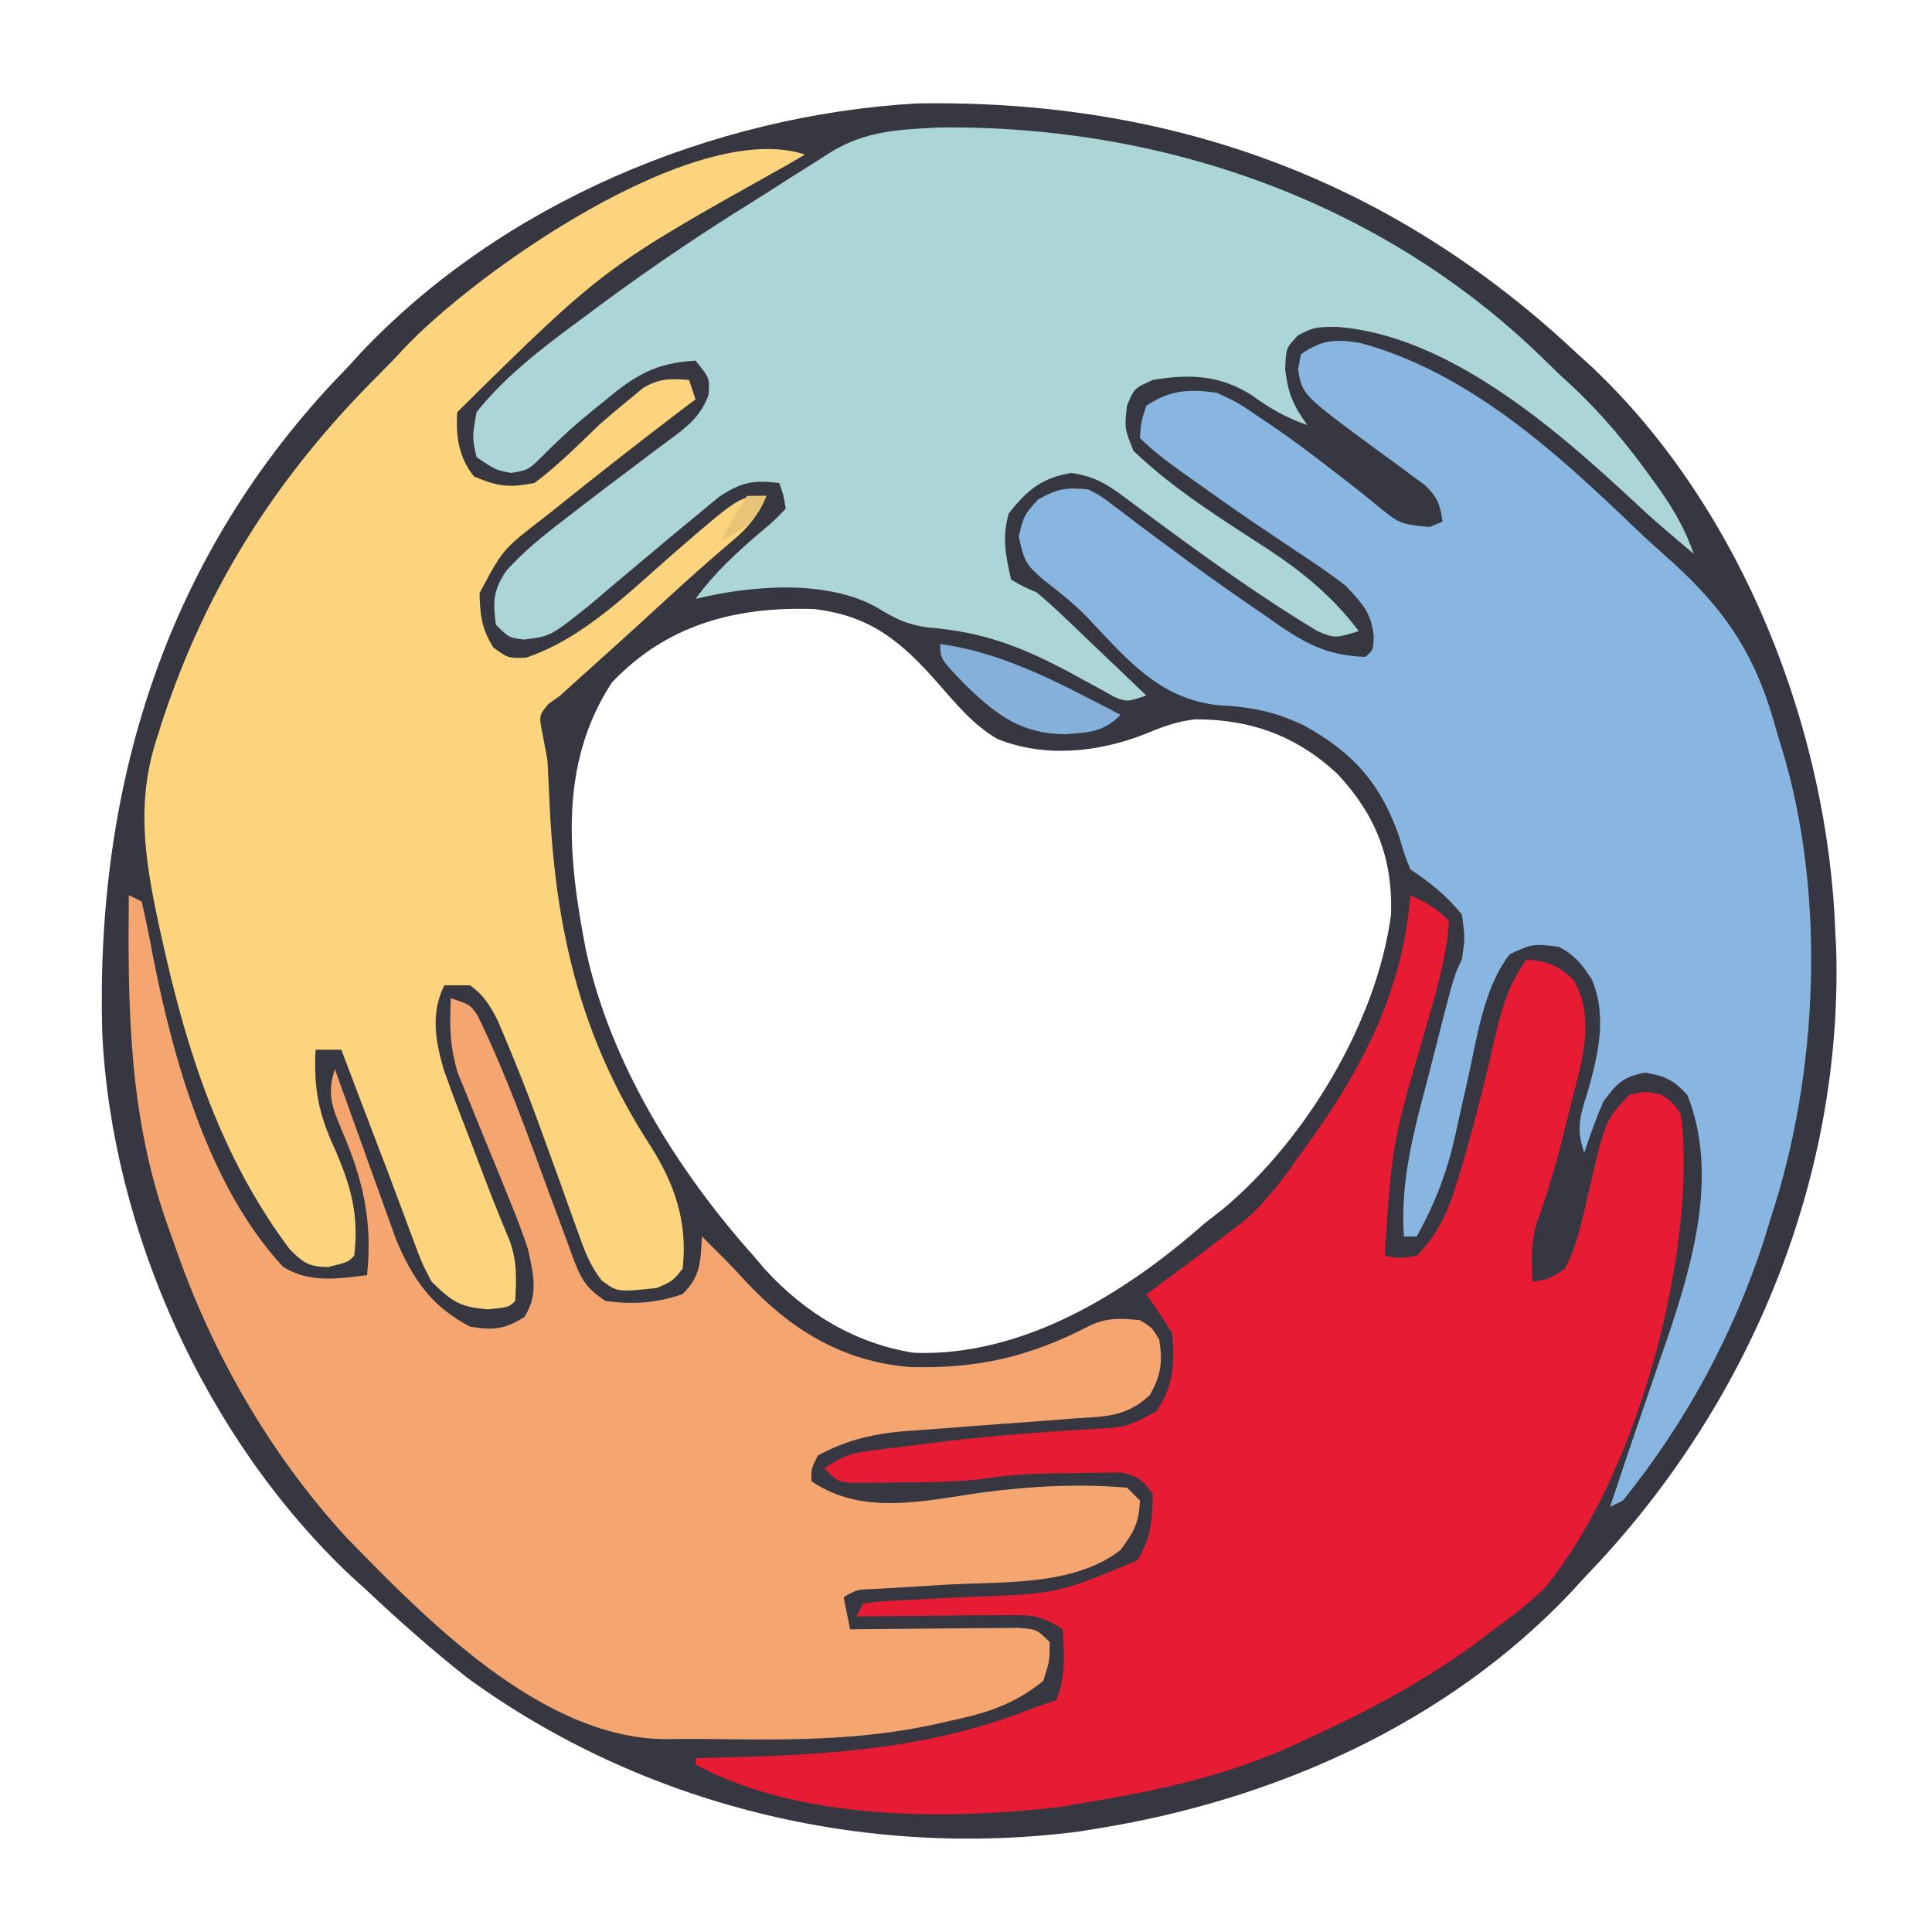 <?xml version="1.0" encoding="UTF-8"?>
<svg version="1.1" xmlns="http://www.w3.org/2000/svg" width="300" height="300">
<path d="M0 0 C0.664 0.599 1.328 1.199 2.012 1.816 C25.425 23.805 38.899 58.222 40 90 C40.04 90.753 40.08 91.506 40.121 92.281 C41.15 127.618 27.043 161.942 3.227 187.641 C2.492 188.419 1.757 189.198 1 190 C0.327 190.737 -0.346 191.475 -1.039 192.234 C-20.498 212.787 -47.375 224.609 -75 229 C-76.212 229.197 -76.212 229.197 -77.449 229.398 C-110.848 233.712 -145.359 225.32 -172.562 205.438 C-177.923 201.188 -183.026 196.693 -188 192 C-188.799 191.277 -189.598 190.554 -190.422 189.809 C-212.93 168.627 -227.632 136.3 -229.124 105.429 C-230.198 67.404 -219.485 32.366 -193.191 4.289 C-192.468 3.534 -191.745 2.778 -191 2 C-190.328 1.265 -189.657 0.53 -188.965 -0.227 C-166.996 -23.468 -134.426 -37.089 -102.719 -38.934 C-63.237 -39.639 -28.843 -27.172 0 0 Z M-150 51 C-158.318 63.736 -156.79 78.205 -154.023 92.523 C-150.253 110.019 -139.837 126.76 -128 140 C-127.39 140.714 -126.781 141.428 -126.152 142.164 C-120.034 148.873 -112.138 153.675 -103.062 155.062 C-86.157 155.68 -70.244 145.815 -58 135 C-57.054 134.261 -56.108 133.523 -55.133 132.762 C-42.206 121.992 -31.195 103.637 -29 87 C-28.71 78.317 -31.362 71.581 -37.25 65.25 C-43.587 59.281 -50.834 56.657 -59.457 56.699 C-62.335 57.04 -64.575 57.895 -67.25 59 C-74.466 61.834 -82.763 62.701 -90.125 59.75 C-93.894 57.556 -96.533 54.306 -99.375 51.062 C-105.08 44.591 -109.824 40.617 -118.574 39.574 C-130.675 39.146 -141.493 41.981 -150 51 Z " fill="#363741" transform="translate(245,55)"/>
<path d="M0 0 C2.468 1.152 4.048 2.048 6 4 C5.602 10.04 3.772 15.762 2.125 21.562 C-2.82 38.508 -2.82 38.508 -4 56 C-1.669 56.419 -1.669 56.419 1 56 C4.56 52.337 5.988 48.787 7.438 43.938 C7.644 43.256 7.85 42.575 8.062 41.874 C10.029 35.229 11.67 28.495 13.213 21.74 C14.255 17.33 15.346 13.766 18 10 C21.372 10.281 22.786 10.804 25.312 13.125 C29.013 19.429 26.351 26.702 24.688 33.375 C24.474 34.27 24.261 35.164 24.041 36.086 C22.804 41.166 21.369 46.094 19.58 51.008 C18.684 54.085 18.797 56.817 19 60 C21.482 59.663 21.482 59.663 24 58 C25.958 54.246 26.757 50.049 27.707 45.949 C30.268 34.951 30.268 34.951 34 31 C36.562 30.438 36.562 30.438 39 31 C40.625 32.059 40.625 32.059 42 34 C42.336 36.646 42.475 38.98 42.438 41.625 C42.429 42.381 42.421 43.136 42.412 43.915 C41.828 63.983 33.652 92.17 20.727 107.738 C18.263 110.047 15.741 112.031 13 114 C12.022 114.744 11.043 115.488 10.035 116.254 C1.86 122.226 -6.808 126.798 -16 131 C-16.611 131.285 -17.221 131.57 -17.851 131.864 C-28.552 136.79 -39.44 139.082 -51 141 C-52.115 141.192 -53.23 141.384 -54.379 141.582 C-72.135 143.632 -94.86 143.717 -111 135 C-111 134.67 -111 134.34 -111 134 C-109.944 133.978 -109.944 133.978 -108.867 133.956 C-91.028 133.544 -74.711 132.782 -58 126 C-57.01 125.67 -56.02 125.34 -55 125 C-53.525 121.513 -53.725 117.717 -54 114 C-57.633 111.578 -59.318 111.767 -63.637 111.805 C-64.935 111.811 -66.234 111.818 -67.572 111.824 C-68.944 111.841 -70.316 111.858 -71.688 111.875 C-73.071 111.885 -74.454 111.894 -75.838 111.902 C-79.225 111.926 -82.613 111.959 -86 112 C-85.67 111.34 -85.34 110.68 -85 110 C-82.291 109.637 -82.291 109.637 -78.691 109.473 C-77.386 109.402 -76.081 109.332 -74.736 109.26 C-72.663 109.16 -70.59 109.064 -68.517 108.971 C-54.852 108.486 -54.852 108.486 -42.438 103.312 C-40.246 99.787 -40.066 97.164 -40 93 C-41.514 90.882 -42.396 90.109 -44.974 89.644 C-45.709 89.653 -46.445 89.662 -47.203 89.672 C-48.427 89.68 -48.427 89.68 -49.676 89.688 C-50.525 89.708 -51.375 89.729 -52.25 89.75 C-53.084 89.755 -53.918 89.76 -54.777 89.766 C-58.405 89.811 -61.87 89.981 -65.465 90.504 C-70.095 91.154 -74.643 91.184 -79.312 91.188 C-80.218 91.2 -81.124 91.212 -82.057 91.225 C-82.921 91.227 -83.785 91.228 -84.676 91.23 C-85.85 91.237 -85.85 91.237 -87.048 91.243 C-89 91 -89 91 -91 89 C-88.033 87.022 -86.881 86.653 -83.484 86.219 C-82.118 86.041 -82.118 86.041 -80.724 85.86 C-79.742 85.741 -78.761 85.622 -77.75 85.5 C-76.74 85.37 -75.729 85.241 -74.688 85.107 C-69.3 84.438 -63.92 83.892 -58.504 83.504 C-57.466 83.428 -56.428 83.352 -55.358 83.273 C-53.361 83.135 -51.363 83.013 -49.364 82.91 C-44.031 82.596 -44.031 82.596 -39.418 80.121 C-36.753 76.135 -36.602 72.697 -37 68 C-38.274 65.962 -39.602 63.955 -41 62 C-40.203 61.408 -39.407 60.817 -38.586 60.207 C-37.516 59.409 -36.445 58.611 -35.375 57.812 C-34.331 57.035 -33.287 56.258 -32.211 55.457 C-31.14 54.639 -30.069 53.82 -29 53 C-28.013 52.252 -27.025 51.505 -26.008 50.734 C-22.176 47.497 -19.387 43.508 -16.5 39.438 C-15.93 38.639 -15.36 37.841 -14.772 37.018 C-6.752 25.593 -1.114 14.037 0 0 Z " fill="#E81B35" transform="translate(219,139)"/>
<path d="M0 0 C-1.346 0.783 -1.346 0.783 -2.719 1.582 C-31.247 17.537 -31.247 17.537 -54 40 C-54.229 43.782 -53.782 47.037 -51.375 50 C-47.701 51.547 -45.999 51.774 -42 51 C-38.389 48.292 -35.244 45.13 -32 42 C-30.42 40.618 -28.817 39.261 -27.188 37.938 C-26.5 37.369 -25.813 36.801 -25.105 36.215 C-22.564 34.749 -20.887 34.763 -18 35 C-17.67 35.99 -17.34 36.98 -17 38 C-17.753 38.571 -18.506 39.142 -19.281 39.73 C-25.773 44.676 -32.2 49.701 -38.562 54.812 C-39.241 55.351 -39.919 55.889 -40.617 56.444 C-46.913 61.287 -46.913 61.287 -50.531 68.098 C-50.477 71.479 -50.197 73.69 -48.375 76.562 C-46.079 78.211 -46.079 78.211 -43.312 78.125 C-34.292 75.061 -27.392 68 -20.32 61.859 C-10.089 53 -10.089 53 -6 53 C-7.354 56.104 -8.771 57.915 -11.375 60.062 C-14.951 63.088 -18.433 66.199 -21.875 69.375 C-26.531 73.662 -31.221 77.908 -35.941 82.125 C-36.621 82.744 -37.3 83.362 -38 84 C-38.607 84.433 -39.214 84.866 -39.84 85.312 C-41.334 87.101 -41.334 87.101 -40.711 90.199 C-40.476 91.453 -40.242 92.708 -40 94 C-39.893 95.914 -39.787 97.829 -39.71 99.745 C-38.888 119.709 -35.05 136.902 -24.072 153.815 C-20.226 159.822 -18.173 165.829 -19 173 C-20.562 174.938 -20.562 174.938 -23 176 C-29.13 176.645 -29.13 176.645 -31.573 174.833 C-33.424 172.456 -34.26 170.132 -35.27 167.293 C-35.886 165.586 -35.886 165.586 -36.515 163.844 C-36.943 162.637 -37.371 161.431 -37.812 160.188 C-38.703 157.732 -39.596 155.278 -40.492 152.824 C-40.922 151.645 -41.353 150.466 -41.796 149.251 C-43.26 145.297 -44.79 141.381 -46.438 137.5 C-46.869 136.479 -47.301 135.458 -47.746 134.406 C-48.968 132.061 -49.864 130.554 -52 129 C-53.32 129 -54.64 129 -56 129 C-58.158 133.315 -57.397 137.644 -56.091 142.103 C-54.831 145.658 -53.497 149.174 -52.125 152.688 C-51.665 153.897 -51.205 155.107 -50.73 156.354 C-48.381 162.535 -48.381 162.535 -45.863 168.648 C-44.693 171.838 -44.806 174.634 -45 178 C-46 179 -46 179 -49.25 179.312 C-53.703 178.941 -54.847 178.078 -58 175 C-59.52 172.066 -59.52 172.066 -60.812 168.562 C-61.051 167.93 -61.29 167.298 -61.536 166.646 C-62.068 165.234 -62.593 163.819 -63.113 162.402 C-64.108 159.708 -65.132 157.026 -66.16 154.344 C-68.119 149.234 -70.064 144.119 -72 139 C-73.32 139 -74.64 139 -76 139 C-76.314 144.921 -75.519 149.035 -73 154.438 C-70.486 160.214 -69.238 164.689 -70 171 C-71 172 -71 172 -74.062 172.75 C-77.048 172.701 -77.886 172.114 -80.031 169.969 C-90.716 155.668 -95.935 139.462 -99.75 122.25 C-99.961 121.304 -100.172 120.358 -100.389 119.384 C-102.56 109.156 -103.903 100.446 -100.562 90.375 C-100.29 89.518 -100.017 88.661 -99.735 87.779 C-92.865 66.967 -81.863 49.844 -66.395 34.398 C-65.052 33.054 -63.722 31.697 -62.438 30.297 C-51.425 18.446 -17.165 -5.722 0 0 Z " fill="#FCD47D" transform="translate(125,24)"/>
<path d="M0 0 C0.99 0.495 0.99 0.495 2 1 C2.666 3.835 3.23 6.638 3.75 9.5 C6.943 25.691 12.445 45.33 23.957 57.711 C27.965 60.24 32.465 59.59 37 59 C37.867 50.525 36.362 44.123 33.046 36.434 C31.502 32.785 30.78 30.777 32 27 C32.312 27.877 32.625 28.755 32.946 29.659 C34.118 32.937 35.296 36.213 36.48 39.488 C36.989 40.901 37.495 42.315 37.999 43.73 C38.726 45.773 39.463 47.813 40.203 49.852 C40.643 51.077 41.083 52.302 41.536 53.565 C44.149 59.697 47.013 63.887 53 67 C56.679 67.589 58.263 67.454 61.438 65.5 C63.661 61.943 62.815 58.925 62 55 C61.177 52.543 60.266 50.114 59.277 47.719 C58.734 46.369 58.19 45.018 57.646 43.668 C56.793 41.58 55.935 39.493 55.072 37.409 C54.233 35.371 53.411 33.327 52.59 31.281 C52.093 30.075 51.597 28.869 51.086 27.627 C49.837 23.454 49.802 20.326 50 16 C53 17 53 17 54.154 18.67 C58.603 27.804 62.002 37.342 65.494 46.872 C66.334 49.158 67.186 51.438 68.039 53.719 C68.292 54.421 68.545 55.123 68.806 55.846 C70.147 59.41 70.74 60.827 74 63 C78.213 63.608 81.992 63.357 86 61.938 C88.818 59.208 88.784 56.818 89 53 C89.66 53.66 90.32 54.32 91 55 C91.692 55.683 91.692 55.683 92.398 56.379 C93.534 57.528 94.641 58.706 95.727 59.902 C102.832 67.519 110.811 72.4 121.277 73.273 C131.716 73.563 139.828 71.726 149.203 66.855 C151.904 65.57 154.06 65.687 157 66 C158.875 67.125 158.875 67.125 160 69 C160.546 72.586 160.314 74.431 158.556 77.617 C154.857 81.066 151.579 80.965 146.668 81.258 C145.758 81.332 144.848 81.407 143.91 81.484 C141.004 81.719 138.097 81.924 135.188 82.125 C132.29 82.337 129.393 82.555 126.497 82.788 C124.697 82.931 122.896 83.062 121.094 83.178 C115.797 83.586 111.71 84.486 107 87 C105.957 89.069 105.957 89.069 106 91 C114.029 96.483 123.624 93.988 132.763 92.721 C140.117 91.756 147.601 91.373 155 92 C155.66 92.66 156.32 93.32 157 94 C156.908 97.394 156.035 98.954 154 101.688 C146.702 107.313 135.897 106.558 127.062 107.062 C124.449 107.215 121.836 107.374 119.223 107.535 C117.502 107.634 117.502 107.634 115.746 107.735 C113.04 107.83 113.04 107.83 111 109 C111.33 110.65 111.66 112.3 112 114 C113.302 113.984 113.302 113.984 114.63 113.968 C117.847 113.934 121.064 113.909 124.28 113.89 C125.673 113.88 127.066 113.866 128.459 113.849 C130.46 113.825 132.46 113.815 134.461 113.805 C136.268 113.789 136.268 113.789 138.111 113.773 C141 114 141 114 143 116 C143 118.875 143 118.875 142 122 C137.466 125.676 133.196 127.013 127.625 128.188 C126.908 128.352 126.192 128.516 125.453 128.686 C113.555 131.338 101.914 131.193 89.781 131.028 C87.532 131.005 85.283 131.024 83.035 131.055 C63.952 130.724 46.288 112.569 33.715 99.652 C21.716 86.544 12.727 70.777 7 54 C6.631 52.97 6.263 51.94 5.883 50.879 C0.009 34.052 -0.16 17.639 0 0 Z " fill="#F5A670" transform="translate(20,139)"/>
<path d="M0 0 C17.099 4.613 30.768 17.21 43.207 29.176 C44.983 30.854 46.802 32.475 48.629 34.098 C57.471 42.142 61.869 49.281 64.91 60.785 C65.113 61.444 65.316 62.103 65.525 62.782 C72.485 85.384 71.295 113.494 63.91 135.785 C63.526 137.043 63.142 138.301 62.746 139.598 C57.932 154.268 50.617 167.787 40.91 179.785 C40.25 180.115 39.59 180.445 38.91 180.785 C40.61 175.653 42.339 170.533 44.102 165.422 C44.892 163.106 45.682 160.789 46.473 158.473 C46.872 157.326 47.271 156.179 47.682 154.998 C51.74 143.027 55.83 129.084 50.91 116.785 C48.751 114.477 47.51 113.89 44.41 113.348 C40.957 113.952 40.012 114.982 37.91 117.785 C36.734 120.42 35.825 123.04 34.91 125.785 C33.67 122.252 34.196 120.171 35.348 116.66 C37.014 110.881 38.571 104.62 36.078 98.863 C34.624 96.575 33.354 95.007 30.91 93.785 C26.868 93.329 26.868 93.329 23.336 94.965 C19.168 100.286 18.181 108.524 16.684 115.031 C16.472 115.949 16.26 116.867 16.042 117.813 C15.63 119.631 15.227 121.451 14.836 123.273 C13.557 128.97 11.72 133.66 8.91 138.785 C8.25 138.785 7.59 138.785 6.91 138.785 C6.281 129.91 8.625 121.846 10.848 113.348 C11.226 111.864 11.603 110.38 11.979 108.896 C14.721 98.164 14.721 98.164 15.91 95.785 C16.411 92.412 16.411 92.412 15.91 88.785 C13.459 85.804 11.115 83.922 7.91 81.785 C6.988 79.465 6.988 79.465 6.16 76.66 C3.261 68.383 -0.976 63.652 -8.652 59.41 C-13.229 57.236 -16.869 56.547 -21.902 56.285 C-31.226 55.325 -36.315 48.887 -42.464 42.428 C-44.505 40.366 -46.73 38.614 -49.027 36.848 C-51.823 34.431 -52.052 33.955 -52.902 30.098 C-52.09 26.785 -52.09 26.785 -49.902 24.348 C-46.818 22.634 -45.539 22.45 -42.09 22.785 C-40.156 23.788 -40.156 23.788 -38.297 25.207 C-37.593 25.733 -36.889 26.258 -36.163 26.8 C-35.417 27.372 -34.671 27.945 -33.902 28.535 C-32.3 29.725 -30.696 30.913 -29.09 32.098 C-27.856 33.012 -27.856 33.012 -26.598 33.945 C-22.586 36.888 -18.513 39.733 -14.402 42.535 C-13.673 43.048 -12.944 43.561 -12.193 44.089 C-7.766 47.084 -4.471 48.592 0.91 48.785 C2.145 47.751 2.145 47.751 2.223 45.535 C1.799 41.808 0.451 40.545 -2.09 37.785 C-4.454 35.91 -6.944 34.255 -9.465 32.598 C-10.893 31.638 -12.32 30.677 -13.746 29.715 C-14.467 29.231 -15.187 28.747 -15.93 28.249 C-19.311 25.958 -22.641 23.597 -25.965 21.223 C-26.553 20.805 -27.141 20.388 -27.748 19.958 C-30.017 18.336 -32.114 16.761 -34.09 14.785 C-33.902 12.285 -33.902 12.285 -33.09 9.785 C-29.369 7.304 -26.403 7.165 -22.09 7.785 C-18.809 9.332 -18.809 9.332 -15.59 11.535 C-15.006 11.926 -14.422 12.317 -13.821 12.72 C-10.387 15.057 -7.084 17.542 -3.805 20.09 C-3.092 20.641 -2.379 21.191 -1.645 21.759 C-0.253 22.844 1.126 23.945 2.492 25.062 C6.221 28.145 6.221 28.145 10.875 28.621 C11.882 28.207 11.882 28.207 12.91 27.785 C12.541 25.104 12.107 23.974 10.125 22.074 C9.373 21.525 8.622 20.976 7.848 20.41 C7.038 19.808 6.229 19.206 5.395 18.586 C4.575 17.992 3.755 17.397 2.91 16.785 C-8.868 8.116 -8.868 8.116 -9.527 4.16 C-9.383 3.376 -9.239 2.593 -9.09 1.785 C-5.704 -0.472 -3.966 -0.561 0 0 Z " fill="#88B6E0" transform="translate(211.09,53.215)"/>
<path d="M0 0 C34.565 -0.41 68.452 11.353 93.5 35.562 C94.392 36.434 95.284 37.305 96.203 38.203 C96.992 38.93 97.781 39.657 98.594 40.406 C103.166 44.723 106.977 49.364 110.641 54.453 C111.066 55.044 111.492 55.635 111.93 56.243 C114.169 59.444 115.931 62.506 117.203 66.203 C110.983 60.93 110.983 60.93 108.039 58.188 C95.822 46.828 79.09 32.195 61.703 30.953 C58.297 31.001 58.297 31.001 55.766 32.266 C53.9 34.233 53.9 34.233 53.766 37.578 C54.214 41.29 55.029 43.214 57.203 46.203 C53.898 45.067 51.378 43.612 48.578 41.578 C43.665 38.43 38.879 38.239 33.203 39.203 C30.297 40.522 30.297 40.522 29.203 43.203 C28.805 46.678 28.805 46.678 30.203 50.203 C36.514 56.249 43.896 60.796 51.197 65.549 C56.798 69.279 61.107 72.85 65.203 78.203 C61.501 79.325 61.501 79.325 58.82 78.227 C50.693 73.341 43.041 67.901 35.402 62.289 C34.696 61.771 33.989 61.253 33.261 60.719 C31.912 59.725 30.568 58.723 29.231 57.712 C26.192 55.451 24.39 54.232 20.578 53.641 C15.923 54.417 13.697 56.302 10.828 59.953 C9.794 63.677 10.35 66.424 11.203 70.203 C13.038 71.271 13.038 71.271 15.203 72.203 C16.612 73.389 17.98 74.626 19.312 75.898 C20.067 76.614 20.821 77.329 21.598 78.066 C22.375 78.813 23.152 79.559 23.953 80.328 C24.746 81.082 25.539 81.836 26.355 82.613 C28.309 84.472 30.258 86.336 32.203 88.203 C29.203 89.203 29.203 89.203 27.249 88.43 C26.516 88.019 25.783 87.608 25.027 87.184 C24.206 86.739 23.385 86.295 22.539 85.837 C21.665 85.359 20.791 84.882 19.891 84.391 C12.455 80.473 6.61 78.282 -1.789 77.629 C-5.009 77.173 -6.8 76.268 -9.547 74.578 C-17.421 70.109 -29.199 71.109 -37.797 73.203 C-34.834 69.13 -31.413 65.997 -27.602 62.754 C-25.72 61.176 -25.72 61.176 -23.797 59.203 C-24.115 57.095 -24.115 57.095 -24.797 55.203 C-28.846 54.726 -30.532 55.034 -34.023 57.258 C-35.168 58.183 -36.301 59.124 -37.422 60.078 C-38.025 60.571 -38.628 61.064 -39.25 61.572 C-41.112 63.101 -42.956 64.649 -44.797 66.203 C-46.469 67.605 -48.142 69.007 -49.816 70.407 C-51.276 71.633 -52.726 72.871 -54.176 74.109 C-60.34 79.034 -60.34 79.034 -64.484 79.516 C-66.797 79.203 -66.797 79.203 -68.797 77.203 C-69.274 73.628 -69.229 71.835 -67.172 68.824 C-64.499 65.874 -61.579 63.476 -58.422 61.078 C-57.818 60.609 -57.214 60.139 -56.591 59.656 C-53.353 57.142 -50.087 54.67 -46.801 52.219 C-46.161 51.734 -45.522 51.25 -44.863 50.75 C-43.635 49.821 -42.398 48.902 -41.153 47.996 C-38.576 46.034 -36.96 44.627 -35.785 41.57 C-35.581 38.93 -35.581 38.93 -37.797 36.203 C-44.02 36.553 -47.214 38.49 -51.922 42.453 C-52.516 42.931 -53.11 43.41 -53.723 43.902 C-56.503 46.167 -59.052 48.464 -61.562 51.035 C-63.797 53.203 -63.797 53.203 -66.422 53.641 C-68.797 53.203 -68.797 53.203 -71.797 51.203 C-72.484 48.078 -72.484 48.078 -71.797 44.203 C-66.985 38.141 -60.546 33.454 -54.359 28.891 C-53.489 28.244 -52.619 27.597 -51.722 26.931 C-44.283 21.458 -36.666 16.329 -28.818 11.463 C-26.762 10.182 -24.725 8.873 -22.688 7.562 C-21.371 6.733 -20.053 5.905 -18.734 5.078 C-18.151 4.699 -17.568 4.32 -16.968 3.93 C-11.353 0.483 -6.39 0.342 0 0 Z " fill="#ABD5D7" transform="translate(145.797,19.797)"/>
<path d="M0 0 C10.029 1.365 19.105 6.375 28 11 C25.28 13.72 23.174 13.707 19.43 14.012 C12.662 13.979 8.762 11.058 4 6.438 C0 2.323 0 2.323 0 0 Z " fill="#85B0D9" transform="translate(146,100)"/>
<path d="M0 0 C0.99 0 1.98 0 3 0 C1.547 3.829 -0.429 5.121 -4 7 C-2.796 4.506 -1.546 2.319 0 0 Z " fill="#E8C576" transform="translate(116,77)"/>
</svg>
